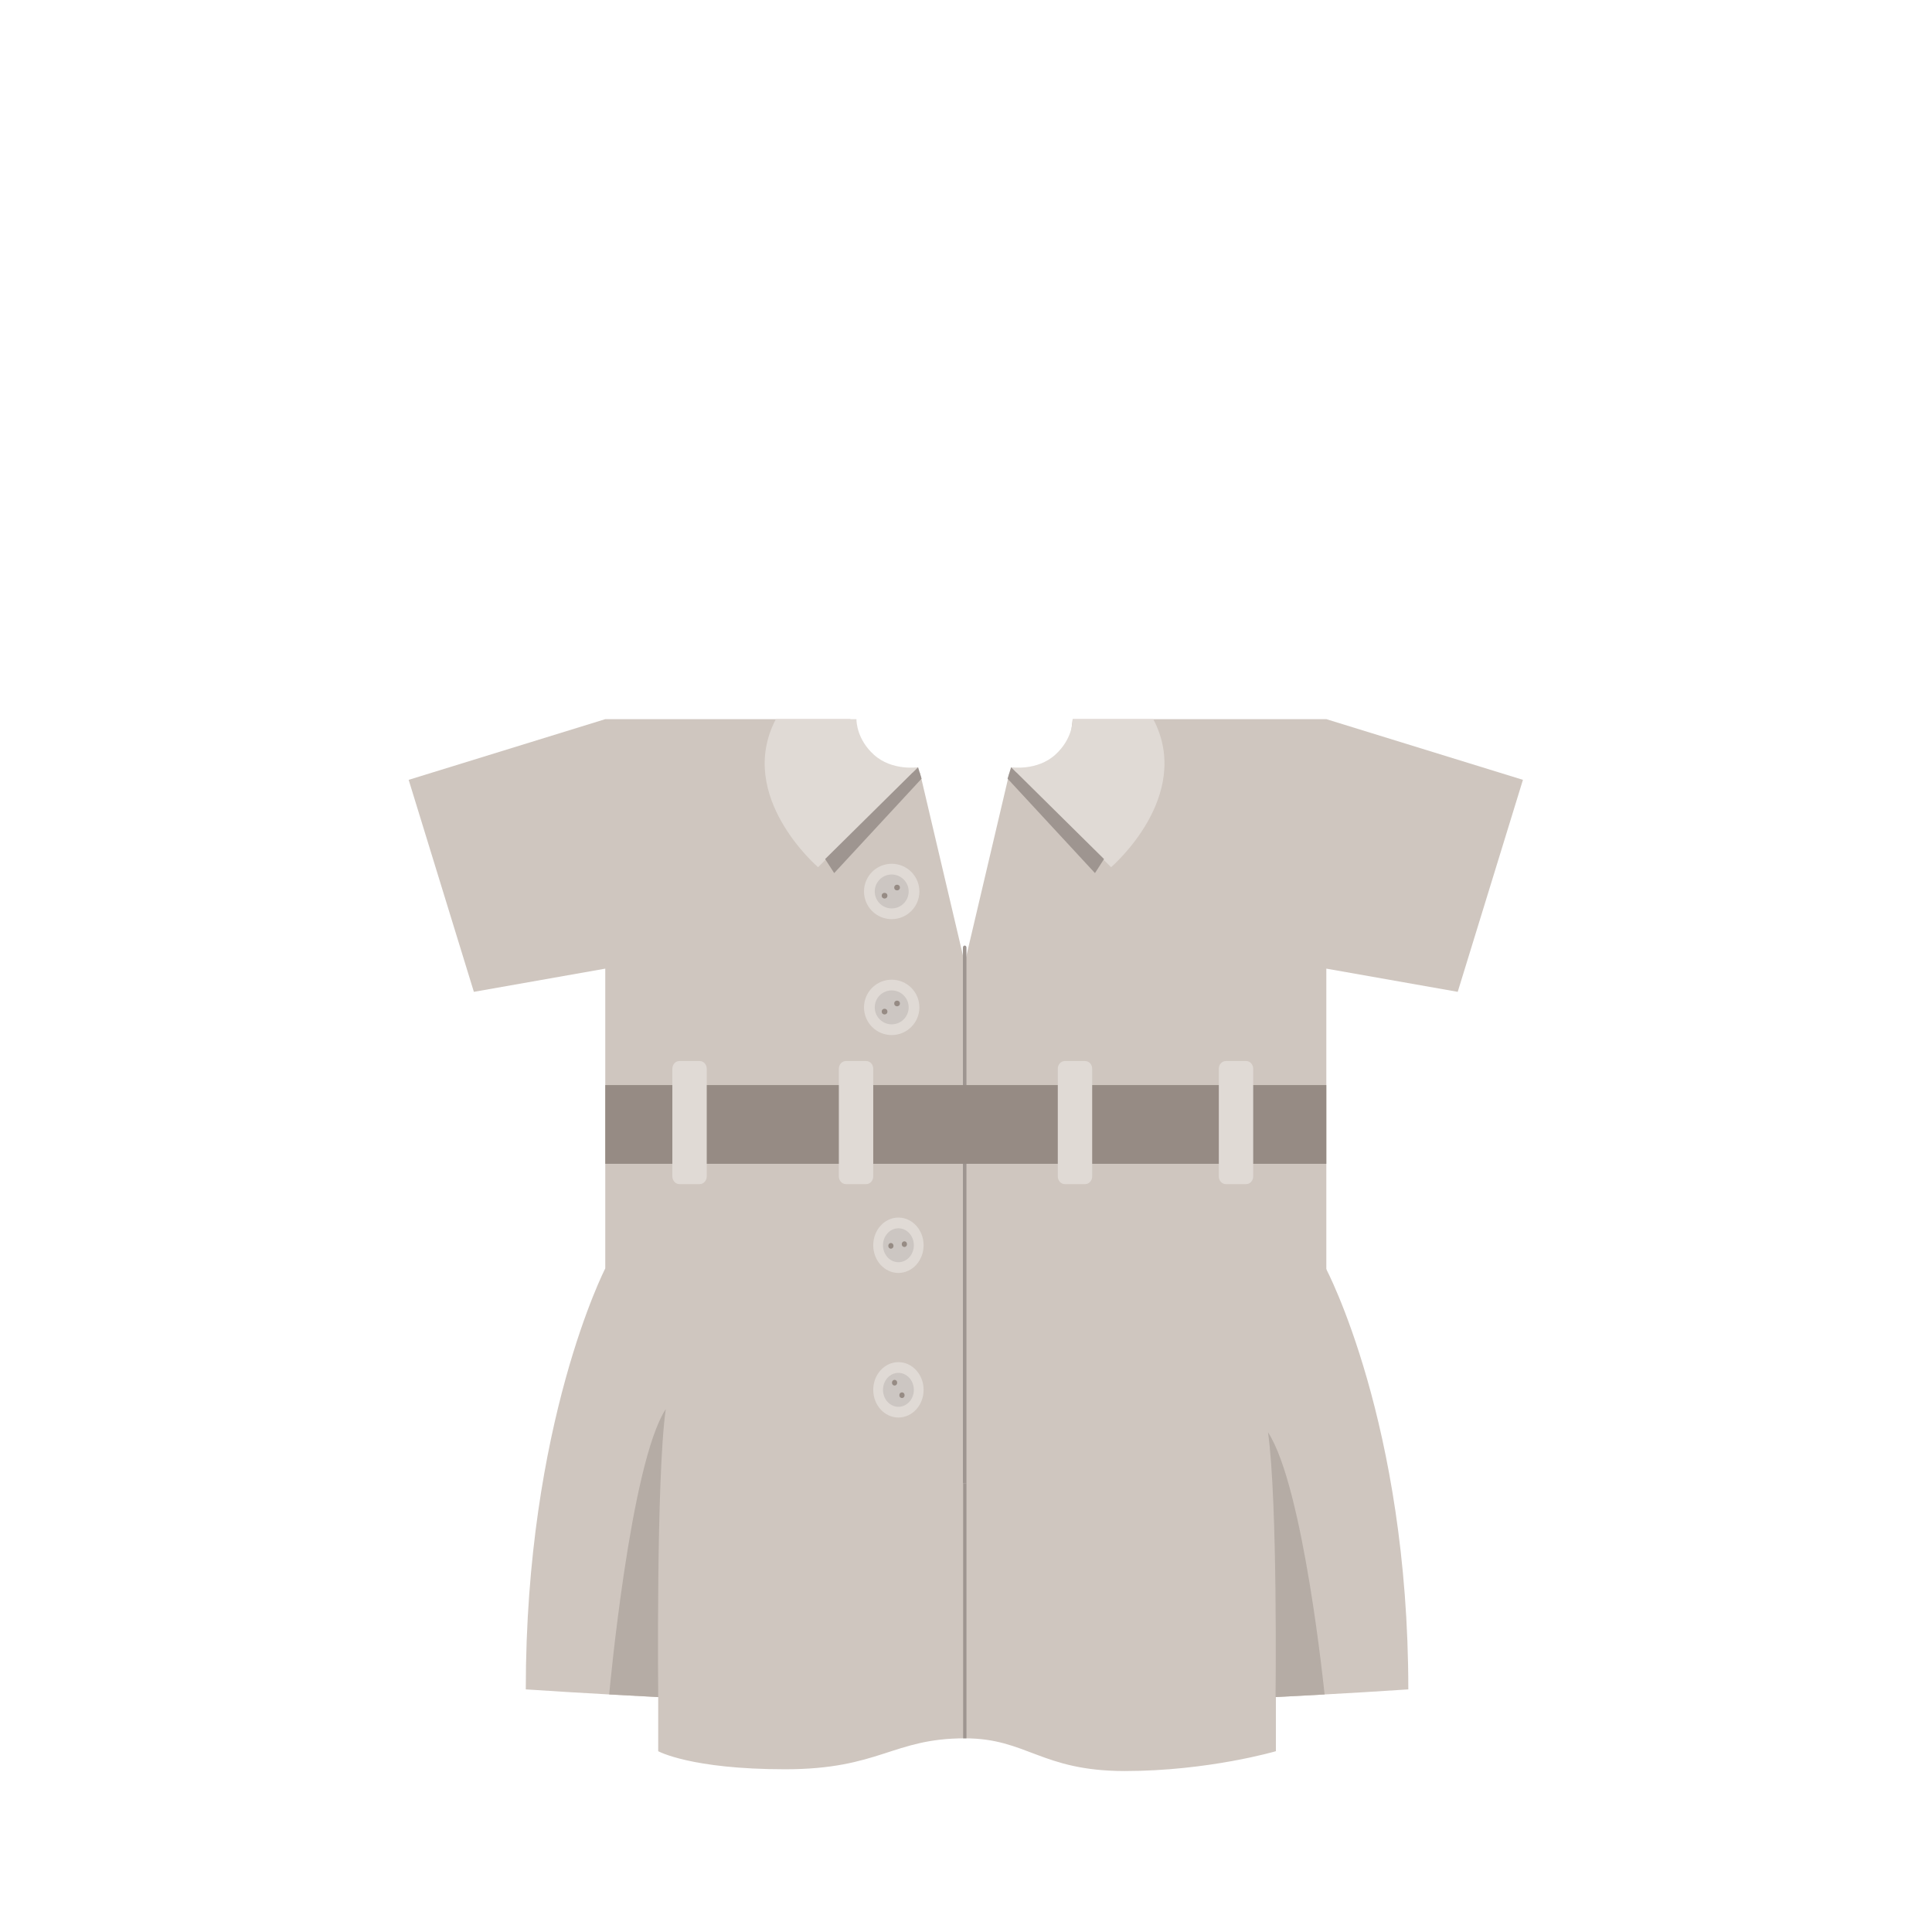 <?xml version="1.0" encoding="utf-8"?>
<!-- Generator: Adobe Illustrator 14.0.0, SVG Export Plug-In . SVG Version: 6.00 Build 43363)  -->
<!DOCTYPE svg PUBLIC "-//W3C//DTD SVG 1.1//EN" "http://www.w3.org/Graphics/SVG/1.1/DTD/svg11.dtd">
<svg version="1.1" id="content" xmlns="http://www.w3.org/2000/svg" xmlns:xlink="http://www.w3.org/1999/xlink" x="0px" y="0px"
	 width="500px" height="500px" viewBox="0 0 500 500" enable-background="new 0 0 500 500" xml:space="preserve">
<g id="bounds" display="none">
	<rect x="0.198" y="72.291" fill="none" stroke="#EAEAEA" stroke-miterlimit="10" width="499.5" height="499.5"/>
</g>
<g id="chooser">
	<path fill="#CFC6BF" d="M277.603,186.118l-1.613,13.866h-14.744l-11.58,49.227l-11.584-49.227h-15.172l-2.831-13.866h-63.436
		l-50.881,15.705l16.876,54.866l34.005-6.005v171.042h186.609V250.682l34.004,6.005l16.878-54.866l-50.883-15.704H277.603z"/>
	<path fill="#E0DAD5" d="M226.129,195.289c-4.241-3.86-4.482-8.308-4.484-9.171c-5.188,0-12.778,0-20.854,0
		c-10.494,19.998,10.926,38.314,10.926,38.314l25.88-25.881C237.594,198.552,230.884,199.62,226.129,195.289z"/>
	<path fill="#E0DAD5" d="M273.135,195.289c4.24-3.86,4.482-8.308,4.484-9.171c5.188,0,12.776,0,20.854,0
		c10.493,19.998-10.928,38.314-10.928,38.314l-25.881-25.881C261.67,198.552,268.381,199.62,273.135,195.289z"/>
	<polygon fill="#9E9590" points="238.509,201.515 215.886,225.957 213.547,222.317 237.594,198.552 	"/>
	<polygon fill="#9E9590" points="260.756,201.515 283.377,225.957 285.718,222.317 261.67,198.552 	"/>
	<path fill="#9E9590" d="M249.662,422.225c-0.251,0-0.455-0.227-0.455-0.5V245.21c0-0.274,0.203-0.5,0.455-0.5
		c0.25,0,0.455,0.226,0.455,0.5v176.517C250.116,422.002,249.662,422.225,249.662,422.225z"/>
	<circle fill="#E0DAD5" cx="230.771" cy="230.709" r="7.167"/>
	<circle fill="#CCC6C2" cx="230.772" cy="230.71" r="4.39"/>
	<circle fill="#968B84" cx="228.925" cy="231.804" r="0.735"/>
	<circle fill="#968B84" cx="232.159" cy="229.697" r="0.735"/>
	<circle fill="#E0DAD5" cx="230.771" cy="260.709" r="7.167"/>
	<circle fill="#CCC6C2" cx="230.772" cy="260.709" r="4.39"/>
	<circle fill="#968B84" cx="228.925" cy="261.804" r="0.735"/>
	<circle fill="#968B84" cx="232.159" cy="259.696" r="0.735"/>
	<ellipse fill="#E0DAD5" cx="232.51" cy="322.271" rx="6.517" ry="7.167"/>
	<ellipse fill="#CCC6C2" cx="232.511" cy="322.272" rx="3.991" ry="4.39"/>
	<ellipse fill="#968B84" cx="230.563" cy="322.426" rx="0.668" ry="0.735"/>
	<ellipse fill="#968B84" cx="234.052" cy="321.986" rx="0.667" ry="0.735"/>
	<ellipse fill="#E0DAD5" cx="232.511" cy="359.688" rx="6.517" ry="7.167"/>
	<ellipse fill="#CCC6C2" cx="232.511" cy="359.689" rx="3.991" ry="4.39"/>
	<ellipse fill="#968B84" cx="231.515" cy="357.842" rx="0.667" ry="0.734"/>
	<ellipse fill="#968B84" cx="233.431" cy="361.077" rx="0.669" ry="0.735"/>
	<ellipse fill="#E0DAD5" cx="232.511" cy="399.518" rx="6.516" ry="7.166"/>
	<ellipse fill="#CCC6C2" cx="232.51" cy="399.518" rx="3.991" ry="4.39"/>
	<ellipse fill="#968B84" cx="233.571" cy="397.717" rx="0.667" ry="0.734"/>
	<ellipse fill="#968B84" cx="231.79" cy="401.043" rx="0.667" ry="0.734"/>
	<rect x="156.643" y="280.816" fill="#968B84" width="186.609" height="20.377"/>
	<path fill="#E0DAD5" d="M182.904,304.447c0,1.104-0.815,2-1.819,2h-5.263c-1.004,0-1.818-0.896-1.818-2v-27.855
		c0-1.104,0.814-2,1.818-2h5.263c1.004,0,1.819,0.896,1.819,2V304.447z"/>
	<path fill="#E0DAD5" d="M315.428,304.447c0,1.104,0.815,2,1.819,2h5.263c1.005,0,1.818-0.896,1.818-2v-27.855
		c0-1.104-0.813-2-1.818-2h-5.263c-1.004,0-1.819,0.896-1.819,2V304.447z"/>
	<path fill="#E0DAD5" d="M225.993,304.447c0,1.104-0.815,2-1.818,2h-5.263c-1.003,0-1.819-0.896-1.819-2v-27.855
		c0-1.104,0.815-2,1.819-2h5.263c1.003,0,1.818,0.896,1.818,2V304.447z"/>
	<path fill="#E0DAD5" d="M273.758,304.447c0,1.104,0.813,2,1.818,2h5.262c1.004,0,1.818-0.896,1.818-2v-27.855
		c0-1.104-0.814-2-1.818-2h-5.262c-1.005,0-1.818,0.896-1.818,2V304.447z"/>
	<ellipse fill="#E0DAD5" cx="232.511" cy="439.348" rx="6.517" ry="7.167"/>
	<ellipse fill="#CCC6C2" cx="232.511" cy="439.349" rx="3.991" ry="4.39"/>
	<ellipse fill="#968B84" cx="230.575" cy="439.619" rx="0.667" ry="0.734"/>
	<ellipse fill="#968B84" cx="234.035" cy="438.971" rx="0.669" ry="0.735"/>
	<path fill="#CFC6BF" d="M343.113,328.209c0,0-6.162,9.563-6.162,34.297c0,24.732-18.356,21.369-18.356,21.369H250.27h-68.324
		c0,0-18.355,3.363-18.355-21.369c0-24.731-6.922-34.297-6.922-34.297s-20.597,40-20.597,109c14.651,1,34.271,1.993,34.271,1.993
		v14.007c0,0,8.397,4.676,32.85,4.676c24.454,0,27.814-8.008,46.502-8.008c16.056,0,19.726,8.463,41.393,8.463
		c21.668,0,39.111-5.131,39.111-5.131v-14.007c0,0,19.619-0.993,34.271-1.993C364.469,368.209,343.113,328.209,343.113,328.209z"/>
	<path fill="#B5ACA5" d="M170.342,439.202c0,0-0.577-56.472,1.955-74.519c-9.225,14.061-14.641,73.837-14.641,73.837
		L170.342,439.202z"/>
	<path fill="#B5ACA5" d="M330.115,439.202c0,0,0.579-50.472-1.954-68.519c9.225,14.061,14.642,67.837,14.642,67.837L330.115,439.202
		z"/>
	<polygon fill="#9E9590" points="250.124,449.877 249.262,449.877 249.262,383.875 250.124,383.875 	"/>
</g>
<rect id="position" x="0" y="0" display="none" fill="none" stroke="#000000" width="500" height="500"/>
</svg>
